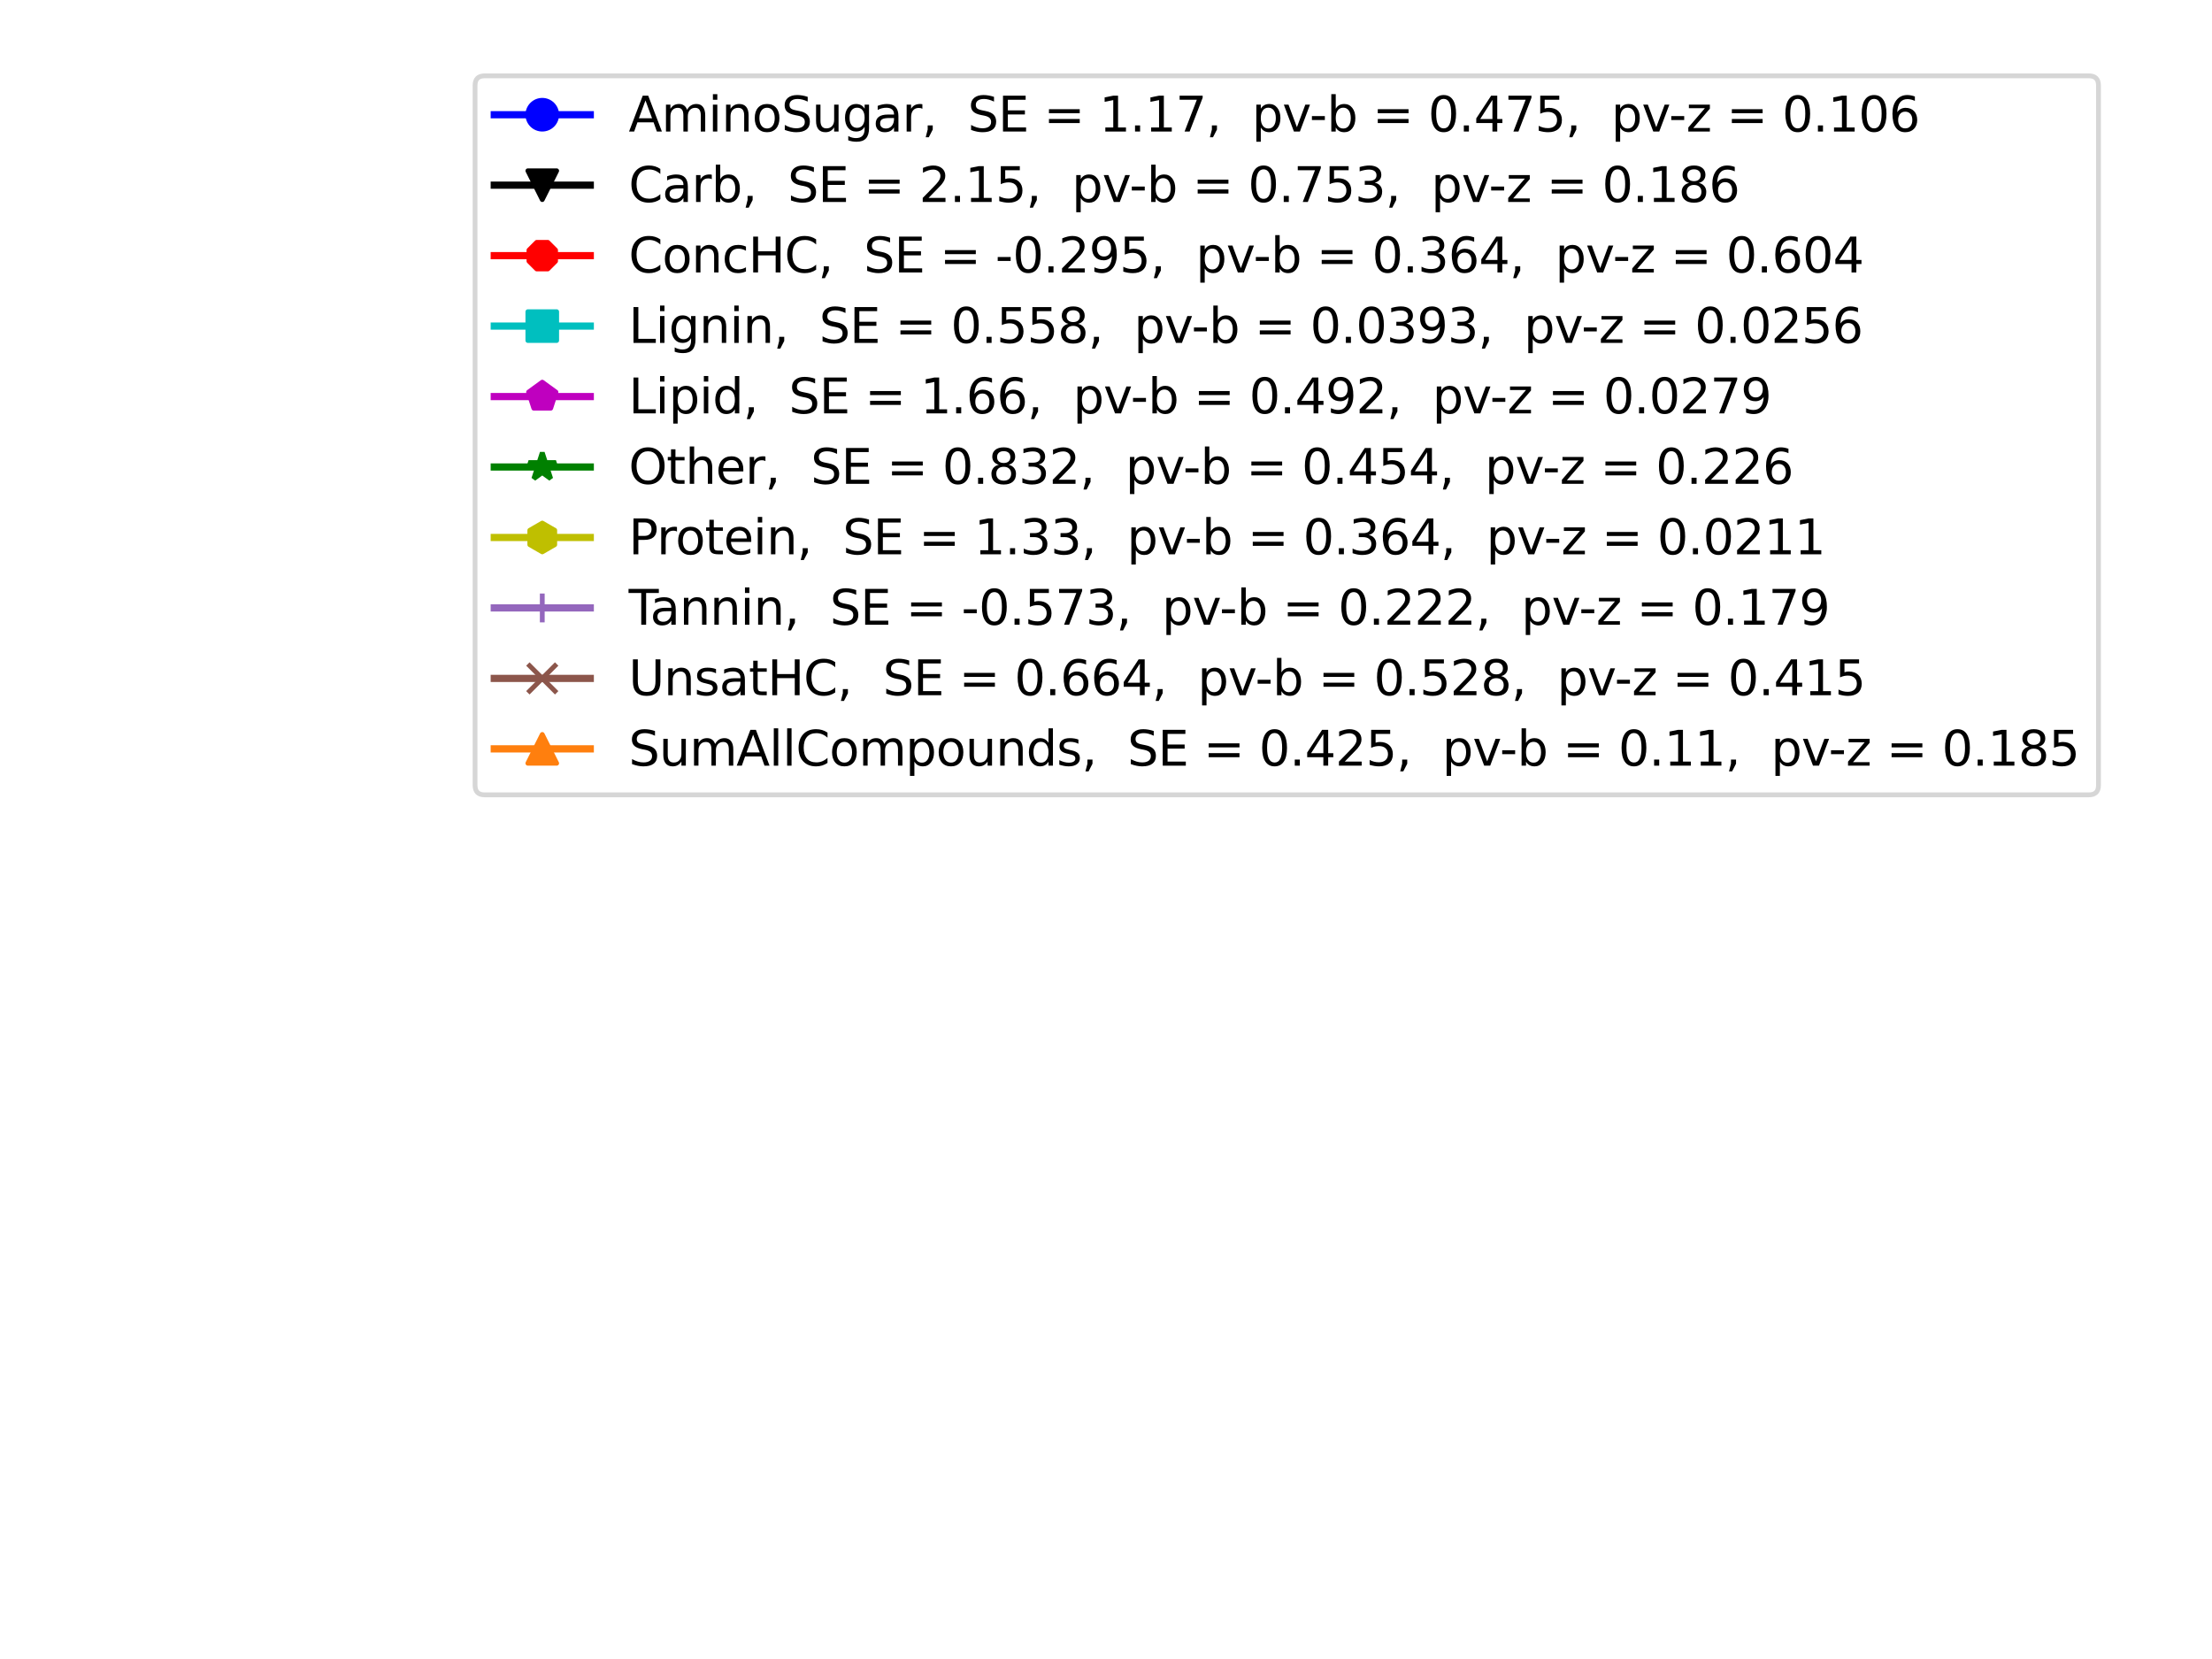 <?xml version="1.0" encoding="utf-8" standalone="no"?>
<!DOCTYPE svg PUBLIC "-//W3C//DTD SVG 1.1//EN"
  "http://www.w3.org/Graphics/SVG/1.1/DTD/svg11.dtd">
<svg xmlns:xlink="http://www.w3.org/1999/xlink" width="460.8pt" height="345.6pt" viewBox="0 0 460.8 345.6" xmlns="http://www.w3.org/2000/svg" version="1.1">
 <defs>
  <style type="text/css">*{stroke-linejoin: round; stroke-linecap: butt}</style>
 </defs>
 <g id="figure_1">
  <g id="patch_1">
   <path d="M 0 345.6 
L 460.8 345.6 
L 460.8 0 
L 0 0 
z
" style="fill: #ffffff"/>
  </g>
  <g id="axes_1">
   <g id="line2d_1"/>
   <g id="line2d_2"/>
   <g id="line2d_3"/>
   <g id="line2d_4"/>
   <g id="line2d_5"/>
   <g id="line2d_6"/>
   <g id="line2d_7"/>
   <g id="line2d_8"/>
   <g id="line2d_9"/>
   <g id="line2d_10"/>
   <g id="legend_1">
    <g id="patch_2">
     <path d="M 100.964 165.581 
L 435.152 165.581 
Q 437.152 165.581 437.152 163.581 
L 437.152 17.8 
Q 437.152 15.8 435.152 15.8 
L 100.964 15.8 
Q 98.964 15.8 98.964 17.8 
L 98.964 163.581 
Q 98.964 165.581 100.964 165.581 
z
" style="fill: #ffffff; opacity: 0.8; stroke: #cccccc; stroke-linejoin: miter"/>
    </g>
    <g id="line2d_11">
     <path d="M 102.964 23.898 
L 112.964 23.898 
L 122.964 23.898 
" style="fill: none; stroke: #0000ff; stroke-width: 1.5; stroke-linecap: square"/>
     <defs>
      <path id="m0d3ee04b6b" d="M 0 3 
C 0.796 3 1.559 2.684 2.121 2.121 
C 2.684 1.559 3 0.796 3 0 
C 3 -0.796 2.684 -1.559 2.121 -2.121 
C 1.559 -2.684 0.796 -3 0 -3 
C -0.796 -3 -1.559 -2.684 -2.121 -2.121 
C -2.684 -1.559 -3 -0.796 -3 0 
C -3 0.796 -2.684 1.559 -2.121 2.121 
C -1.559 2.684 -0.796 3 0 3 
z
" style="stroke: #0000ff"/>
     </defs>
     <g>
      <use xlink:href="#m0d3ee04b6b" x="112.964" y="23.898" style="fill: #0000ff; stroke: #0000ff"/>
     </g>
    </g>
    <g id="text_1">
     <!-- AminoSugar,  SE = 1.17,  pv-b = 0.475,  pv-z = 0.106 -->
     <g transform="translate(130.964 27.398)scale(0.1 -0.1)">
      <defs>
       <path id="DejaVuSans-41" d="M 2188 4044 
L 1331 1722 
L 3047 1722 
L 2188 4044 
z
M 1831 4666 
L 2547 4666 
L 4325 0 
L 3669 0 
L 3244 1197 
L 1141 1197 
L 716 0 
L 50 0 
L 1831 4666 
z
" transform="scale(0.016)"/>
       <path id="DejaVuSans-6d" d="M 3328 2828 
Q 3544 3216 3844 3400 
Q 4144 3584 4550 3584 
Q 5097 3584 5394 3201 
Q 5691 2819 5691 2113 
L 5691 0 
L 5113 0 
L 5113 2094 
Q 5113 2597 4934 2840 
Q 4756 3084 4391 3084 
Q 3944 3084 3684 2787 
Q 3425 2491 3425 1978 
L 3425 0 
L 2847 0 
L 2847 2094 
Q 2847 2600 2669 2842 
Q 2491 3084 2119 3084 
Q 1678 3084 1418 2786 
Q 1159 2488 1159 1978 
L 1159 0 
L 581 0 
L 581 3500 
L 1159 3500 
L 1159 2956 
Q 1356 3278 1631 3431 
Q 1906 3584 2284 3584 
Q 2666 3584 2933 3390 
Q 3200 3197 3328 2828 
z
" transform="scale(0.016)"/>
       <path id="DejaVuSans-69" d="M 603 3500 
L 1178 3500 
L 1178 0 
L 603 0 
L 603 3500 
z
M 603 4863 
L 1178 4863 
L 1178 4134 
L 603 4134 
L 603 4863 
z
" transform="scale(0.016)"/>
       <path id="DejaVuSans-6e" d="M 3513 2113 
L 3513 0 
L 2938 0 
L 2938 2094 
Q 2938 2591 2744 2837 
Q 2550 3084 2163 3084 
Q 1697 3084 1428 2787 
Q 1159 2491 1159 1978 
L 1159 0 
L 581 0 
L 581 3500 
L 1159 3500 
L 1159 2956 
Q 1366 3272 1645 3428 
Q 1925 3584 2291 3584 
Q 2894 3584 3203 3211 
Q 3513 2838 3513 2113 
z
" transform="scale(0.016)"/>
       <path id="DejaVuSans-6f" d="M 1959 3097 
Q 1497 3097 1228 2736 
Q 959 2375 959 1747 
Q 959 1119 1226 758 
Q 1494 397 1959 397 
Q 2419 397 2687 759 
Q 2956 1122 2956 1747 
Q 2956 2369 2687 2733 
Q 2419 3097 1959 3097 
z
M 1959 3584 
Q 2709 3584 3137 3096 
Q 3566 2609 3566 1747 
Q 3566 888 3137 398 
Q 2709 -91 1959 -91 
Q 1206 -91 779 398 
Q 353 888 353 1747 
Q 353 2609 779 3096 
Q 1206 3584 1959 3584 
z
" transform="scale(0.016)"/>
       <path id="DejaVuSans-53" d="M 3425 4513 
L 3425 3897 
Q 3066 4069 2747 4153 
Q 2428 4238 2131 4238 
Q 1616 4238 1336 4038 
Q 1056 3838 1056 3469 
Q 1056 3159 1242 3001 
Q 1428 2844 1947 2747 
L 2328 2669 
Q 3034 2534 3370 2195 
Q 3706 1856 3706 1288 
Q 3706 609 3251 259 
Q 2797 -91 1919 -91 
Q 1588 -91 1214 -16 
Q 841 59 441 206 
L 441 856 
Q 825 641 1194 531 
Q 1563 422 1919 422 
Q 2459 422 2753 634 
Q 3047 847 3047 1241 
Q 3047 1584 2836 1778 
Q 2625 1972 2144 2069 
L 1759 2144 
Q 1053 2284 737 2584 
Q 422 2884 422 3419 
Q 422 4038 858 4394 
Q 1294 4750 2059 4750 
Q 2388 4750 2728 4690 
Q 3069 4631 3425 4513 
z
" transform="scale(0.016)"/>
       <path id="DejaVuSans-75" d="M 544 1381 
L 544 3500 
L 1119 3500 
L 1119 1403 
Q 1119 906 1312 657 
Q 1506 409 1894 409 
Q 2359 409 2629 706 
Q 2900 1003 2900 1516 
L 2900 3500 
L 3475 3500 
L 3475 0 
L 2900 0 
L 2900 538 
Q 2691 219 2414 64 
Q 2138 -91 1772 -91 
Q 1169 -91 856 284 
Q 544 659 544 1381 
z
M 1991 3584 
L 1991 3584 
z
" transform="scale(0.016)"/>
       <path id="DejaVuSans-67" d="M 2906 1791 
Q 2906 2416 2648 2759 
Q 2391 3103 1925 3103 
Q 1463 3103 1205 2759 
Q 947 2416 947 1791 
Q 947 1169 1205 825 
Q 1463 481 1925 481 
Q 2391 481 2648 825 
Q 2906 1169 2906 1791 
z
M 3481 434 
Q 3481 -459 3084 -895 
Q 2688 -1331 1869 -1331 
Q 1566 -1331 1297 -1286 
Q 1028 -1241 775 -1147 
L 775 -588 
Q 1028 -725 1275 -790 
Q 1522 -856 1778 -856 
Q 2344 -856 2625 -561 
Q 2906 -266 2906 331 
L 2906 616 
Q 2728 306 2450 153 
Q 2172 0 1784 0 
Q 1141 0 747 490 
Q 353 981 353 1791 
Q 353 2603 747 3093 
Q 1141 3584 1784 3584 
Q 2172 3584 2450 3431 
Q 2728 3278 2906 2969 
L 2906 3500 
L 3481 3500 
L 3481 434 
z
" transform="scale(0.016)"/>
       <path id="DejaVuSans-61" d="M 2194 1759 
Q 1497 1759 1228 1600 
Q 959 1441 959 1056 
Q 959 750 1161 570 
Q 1363 391 1709 391 
Q 2188 391 2477 730 
Q 2766 1069 2766 1631 
L 2766 1759 
L 2194 1759 
z
M 3341 1997 
L 3341 0 
L 2766 0 
L 2766 531 
Q 2569 213 2275 61 
Q 1981 -91 1556 -91 
Q 1019 -91 701 211 
Q 384 513 384 1019 
Q 384 1609 779 1909 
Q 1175 2209 1959 2209 
L 2766 2209 
L 2766 2266 
Q 2766 2663 2505 2880 
Q 2244 3097 1772 3097 
Q 1472 3097 1187 3025 
Q 903 2953 641 2809 
L 641 3341 
Q 956 3463 1253 3523 
Q 1550 3584 1831 3584 
Q 2591 3584 2966 3190 
Q 3341 2797 3341 1997 
z
" transform="scale(0.016)"/>
       <path id="DejaVuSans-72" d="M 2631 2963 
Q 2534 3019 2420 3045 
Q 2306 3072 2169 3072 
Q 1681 3072 1420 2755 
Q 1159 2438 1159 1844 
L 1159 0 
L 581 0 
L 581 3500 
L 1159 3500 
L 1159 2956 
Q 1341 3275 1631 3429 
Q 1922 3584 2338 3584 
Q 2397 3584 2469 3576 
Q 2541 3569 2628 3553 
L 2631 2963 
z
" transform="scale(0.016)"/>
       <path id="DejaVuSans-2c" d="M 750 794 
L 1409 794 
L 1409 256 
L 897 -744 
L 494 -744 
L 750 256 
L 750 794 
z
" transform="scale(0.016)"/>
       <path id="DejaVuSans-20" transform="scale(0.016)"/>
       <path id="DejaVuSans-45" d="M 628 4666 
L 3578 4666 
L 3578 4134 
L 1259 4134 
L 1259 2753 
L 3481 2753 
L 3481 2222 
L 1259 2222 
L 1259 531 
L 3634 531 
L 3634 0 
L 628 0 
L 628 4666 
z
" transform="scale(0.016)"/>
       <path id="DejaVuSans-3d" d="M 678 2906 
L 4684 2906 
L 4684 2381 
L 678 2381 
L 678 2906 
z
M 678 1631 
L 4684 1631 
L 4684 1100 
L 678 1100 
L 678 1631 
z
" transform="scale(0.016)"/>
       <path id="DejaVuSans-31" d="M 794 531 
L 1825 531 
L 1825 4091 
L 703 3866 
L 703 4441 
L 1819 4666 
L 2450 4666 
L 2450 531 
L 3481 531 
L 3481 0 
L 794 0 
L 794 531 
z
" transform="scale(0.016)"/>
       <path id="DejaVuSans-2e" d="M 684 794 
L 1344 794 
L 1344 0 
L 684 0 
L 684 794 
z
" transform="scale(0.016)"/>
       <path id="DejaVuSans-37" d="M 525 4666 
L 3525 4666 
L 3525 4397 
L 1831 0 
L 1172 0 
L 2766 4134 
L 525 4134 
L 525 4666 
z
" transform="scale(0.016)"/>
       <path id="DejaVuSans-70" d="M 1159 525 
L 1159 -1331 
L 581 -1331 
L 581 3500 
L 1159 3500 
L 1159 2969 
Q 1341 3281 1617 3432 
Q 1894 3584 2278 3584 
Q 2916 3584 3314 3078 
Q 3713 2572 3713 1747 
Q 3713 922 3314 415 
Q 2916 -91 2278 -91 
Q 1894 -91 1617 61 
Q 1341 213 1159 525 
z
M 3116 1747 
Q 3116 2381 2855 2742 
Q 2594 3103 2138 3103 
Q 1681 3103 1420 2742 
Q 1159 2381 1159 1747 
Q 1159 1113 1420 752 
Q 1681 391 2138 391 
Q 2594 391 2855 752 
Q 3116 1113 3116 1747 
z
" transform="scale(0.016)"/>
       <path id="DejaVuSans-76" d="M 191 3500 
L 800 3500 
L 1894 563 
L 2988 3500 
L 3597 3500 
L 2284 0 
L 1503 0 
L 191 3500 
z
" transform="scale(0.016)"/>
       <path id="DejaVuSans-2d" d="M 313 2009 
L 1997 2009 
L 1997 1497 
L 313 1497 
L 313 2009 
z
" transform="scale(0.016)"/>
       <path id="DejaVuSans-62" d="M 3116 1747 
Q 3116 2381 2855 2742 
Q 2594 3103 2138 3103 
Q 1681 3103 1420 2742 
Q 1159 2381 1159 1747 
Q 1159 1113 1420 752 
Q 1681 391 2138 391 
Q 2594 391 2855 752 
Q 3116 1113 3116 1747 
z
M 1159 2969 
Q 1341 3281 1617 3432 
Q 1894 3584 2278 3584 
Q 2916 3584 3314 3078 
Q 3713 2572 3713 1747 
Q 3713 922 3314 415 
Q 2916 -91 2278 -91 
Q 1894 -91 1617 61 
Q 1341 213 1159 525 
L 1159 0 
L 581 0 
L 581 4863 
L 1159 4863 
L 1159 2969 
z
" transform="scale(0.016)"/>
       <path id="DejaVuSans-30" d="M 2034 4250 
Q 1547 4250 1301 3770 
Q 1056 3291 1056 2328 
Q 1056 1369 1301 889 
Q 1547 409 2034 409 
Q 2525 409 2770 889 
Q 3016 1369 3016 2328 
Q 3016 3291 2770 3770 
Q 2525 4250 2034 4250 
z
M 2034 4750 
Q 2819 4750 3233 4129 
Q 3647 3509 3647 2328 
Q 3647 1150 3233 529 
Q 2819 -91 2034 -91 
Q 1250 -91 836 529 
Q 422 1150 422 2328 
Q 422 3509 836 4129 
Q 1250 4750 2034 4750 
z
" transform="scale(0.016)"/>
       <path id="DejaVuSans-34" d="M 2419 4116 
L 825 1625 
L 2419 1625 
L 2419 4116 
z
M 2253 4666 
L 3047 4666 
L 3047 1625 
L 3713 1625 
L 3713 1100 
L 3047 1100 
L 3047 0 
L 2419 0 
L 2419 1100 
L 313 1100 
L 313 1709 
L 2253 4666 
z
" transform="scale(0.016)"/>
       <path id="DejaVuSans-35" d="M 691 4666 
L 3169 4666 
L 3169 4134 
L 1269 4134 
L 1269 2991 
Q 1406 3038 1543 3061 
Q 1681 3084 1819 3084 
Q 2600 3084 3056 2656 
Q 3513 2228 3513 1497 
Q 3513 744 3044 326 
Q 2575 -91 1722 -91 
Q 1428 -91 1123 -41 
Q 819 9 494 109 
L 494 744 
Q 775 591 1075 516 
Q 1375 441 1709 441 
Q 2250 441 2565 725 
Q 2881 1009 2881 1497 
Q 2881 1984 2565 2268 
Q 2250 2553 1709 2553 
Q 1456 2553 1204 2497 
Q 953 2441 691 2322 
L 691 4666 
z
" transform="scale(0.016)"/>
       <path id="DejaVuSans-7a" d="M 353 3500 
L 3084 3500 
L 3084 2975 
L 922 459 
L 3084 459 
L 3084 0 
L 275 0 
L 275 525 
L 2438 3041 
L 353 3041 
L 353 3500 
z
" transform="scale(0.016)"/>
       <path id="DejaVuSans-36" d="M 2113 2584 
Q 1688 2584 1439 2293 
Q 1191 2003 1191 1497 
Q 1191 994 1439 701 
Q 1688 409 2113 409 
Q 2538 409 2786 701 
Q 3034 994 3034 1497 
Q 3034 2003 2786 2293 
Q 2538 2584 2113 2584 
z
M 3366 4563 
L 3366 3988 
Q 3128 4100 2886 4159 
Q 2644 4219 2406 4219 
Q 1781 4219 1451 3797 
Q 1122 3375 1075 2522 
Q 1259 2794 1537 2939 
Q 1816 3084 2150 3084 
Q 2853 3084 3261 2657 
Q 3669 2231 3669 1497 
Q 3669 778 3244 343 
Q 2819 -91 2113 -91 
Q 1303 -91 875 529 
Q 447 1150 447 2328 
Q 447 3434 972 4092 
Q 1497 4750 2381 4750 
Q 2619 4750 2861 4703 
Q 3103 4656 3366 4563 
z
" transform="scale(0.016)"/>
      </defs>
      <use xlink:href="#DejaVuSans-41"/>
      <use xlink:href="#DejaVuSans-6d" x="68.408"/>
      <use xlink:href="#DejaVuSans-69" x="165.82"/>
      <use xlink:href="#DejaVuSans-6e" x="193.604"/>
      <use xlink:href="#DejaVuSans-6f" x="256.982"/>
      <use xlink:href="#DejaVuSans-53" x="318.164"/>
      <use xlink:href="#DejaVuSans-75" x="381.641"/>
      <use xlink:href="#DejaVuSans-67" x="445.02"/>
      <use xlink:href="#DejaVuSans-61" x="508.496"/>
      <use xlink:href="#DejaVuSans-72" x="569.775"/>
      <use xlink:href="#DejaVuSans-2c" x="610.889"/>
      <use xlink:href="#DejaVuSans-20" x="642.676"/>
      <use xlink:href="#DejaVuSans-20" x="674.463"/>
      <use xlink:href="#DejaVuSans-53" x="706.25"/>
      <use xlink:href="#DejaVuSans-45" x="769.727"/>
      <use xlink:href="#DejaVuSans-20" x="832.91"/>
      <use xlink:href="#DejaVuSans-3d" x="864.697"/>
      <use xlink:href="#DejaVuSans-20" x="948.486"/>
      <use xlink:href="#DejaVuSans-31" x="980.273"/>
      <use xlink:href="#DejaVuSans-2e" x="1043.896"/>
      <use xlink:href="#DejaVuSans-31" x="1075.684"/>
      <use xlink:href="#DejaVuSans-37" x="1139.307"/>
      <use xlink:href="#DejaVuSans-2c" x="1202.93"/>
      <use xlink:href="#DejaVuSans-20" x="1234.717"/>
      <use xlink:href="#DejaVuSans-20" x="1266.504"/>
      <use xlink:href="#DejaVuSans-70" x="1298.291"/>
      <use xlink:href="#DejaVuSans-76" x="1361.768"/>
      <use xlink:href="#DejaVuSans-2d" x="1418.322"/>
      <use xlink:href="#DejaVuSans-62" x="1454.406"/>
      <use xlink:href="#DejaVuSans-20" x="1517.883"/>
      <use xlink:href="#DejaVuSans-3d" x="1549.67"/>
      <use xlink:href="#DejaVuSans-20" x="1633.459"/>
      <use xlink:href="#DejaVuSans-30" x="1665.246"/>
      <use xlink:href="#DejaVuSans-2e" x="1728.869"/>
      <use xlink:href="#DejaVuSans-34" x="1760.656"/>
      <use xlink:href="#DejaVuSans-37" x="1824.279"/>
      <use xlink:href="#DejaVuSans-35" x="1887.902"/>
      <use xlink:href="#DejaVuSans-2c" x="1951.525"/>
      <use xlink:href="#DejaVuSans-20" x="1983.312"/>
      <use xlink:href="#DejaVuSans-20" x="2015.1"/>
      <use xlink:href="#DejaVuSans-70" x="2046.887"/>
      <use xlink:href="#DejaVuSans-76" x="2110.363"/>
      <use xlink:href="#DejaVuSans-2d" x="2166.918"/>
      <use xlink:href="#DejaVuSans-7a" x="2203.002"/>
      <use xlink:href="#DejaVuSans-20" x="2255.492"/>
      <use xlink:href="#DejaVuSans-3d" x="2287.279"/>
      <use xlink:href="#DejaVuSans-20" x="2371.068"/>
      <use xlink:href="#DejaVuSans-30" x="2402.855"/>
      <use xlink:href="#DejaVuSans-2e" x="2466.479"/>
      <use xlink:href="#DejaVuSans-31" x="2498.266"/>
      <use xlink:href="#DejaVuSans-30" x="2561.889"/>
      <use xlink:href="#DejaVuSans-36" x="2625.512"/>
     </g>
    </g>
    <g id="line2d_12">
     <path d="M 102.964 38.577 
L 112.964 38.577 
L 122.964 38.577 
" style="fill: none; stroke: #000000; stroke-width: 1.5; stroke-linecap: square"/>
     <defs>
      <path id="mf5a610408d" d="M -0 3 
L 3 -3 
L -3 -3 
z
" style="stroke: #000000; stroke-linejoin: miter"/>
     </defs>
     <g>
      <use xlink:href="#mf5a610408d" x="112.964" y="38.577" style="stroke: #000000; stroke-linejoin: miter"/>
     </g>
    </g>
    <g id="text_2">
     <!-- Carb,  SE = 2.15,  pv-b = 0.753,  pv-z = 0.186 -->
     <g transform="translate(130.964 42.077)scale(0.1 -0.1)">
      <defs>
       <path id="DejaVuSans-43" d="M 4122 4306 
L 4122 3641 
Q 3803 3938 3442 4084 
Q 3081 4231 2675 4231 
Q 1875 4231 1450 3742 
Q 1025 3253 1025 2328 
Q 1025 1406 1450 917 
Q 1875 428 2675 428 
Q 3081 428 3442 575 
Q 3803 722 4122 1019 
L 4122 359 
Q 3791 134 3420 21 
Q 3050 -91 2638 -91 
Q 1578 -91 968 557 
Q 359 1206 359 2328 
Q 359 3453 968 4101 
Q 1578 4750 2638 4750 
Q 3056 4750 3426 4639 
Q 3797 4528 4122 4306 
z
" transform="scale(0.016)"/>
       <path id="DejaVuSans-32" d="M 1228 531 
L 3431 531 
L 3431 0 
L 469 0 
L 469 531 
Q 828 903 1448 1529 
Q 2069 2156 2228 2338 
Q 2531 2678 2651 2914 
Q 2772 3150 2772 3378 
Q 2772 3750 2511 3984 
Q 2250 4219 1831 4219 
Q 1534 4219 1204 4116 
Q 875 4013 500 3803 
L 500 4441 
Q 881 4594 1212 4672 
Q 1544 4750 1819 4750 
Q 2544 4750 2975 4387 
Q 3406 4025 3406 3419 
Q 3406 3131 3298 2873 
Q 3191 2616 2906 2266 
Q 2828 2175 2409 1742 
Q 1991 1309 1228 531 
z
" transform="scale(0.016)"/>
       <path id="DejaVuSans-33" d="M 2597 2516 
Q 3050 2419 3304 2112 
Q 3559 1806 3559 1356 
Q 3559 666 3084 287 
Q 2609 -91 1734 -91 
Q 1441 -91 1130 -33 
Q 819 25 488 141 
L 488 750 
Q 750 597 1062 519 
Q 1375 441 1716 441 
Q 2309 441 2620 675 
Q 2931 909 2931 1356 
Q 2931 1769 2642 2001 
Q 2353 2234 1838 2234 
L 1294 2234 
L 1294 2753 
L 1863 2753 
Q 2328 2753 2575 2939 
Q 2822 3125 2822 3475 
Q 2822 3834 2567 4026 
Q 2313 4219 1838 4219 
Q 1578 4219 1281 4162 
Q 984 4106 628 3988 
L 628 4550 
Q 988 4650 1302 4700 
Q 1616 4750 1894 4750 
Q 2613 4750 3031 4423 
Q 3450 4097 3450 3541 
Q 3450 3153 3228 2886 
Q 3006 2619 2597 2516 
z
" transform="scale(0.016)"/>
       <path id="DejaVuSans-38" d="M 2034 2216 
Q 1584 2216 1326 1975 
Q 1069 1734 1069 1313 
Q 1069 891 1326 650 
Q 1584 409 2034 409 
Q 2484 409 2743 651 
Q 3003 894 3003 1313 
Q 3003 1734 2745 1975 
Q 2488 2216 2034 2216 
z
M 1403 2484 
Q 997 2584 770 2862 
Q 544 3141 544 3541 
Q 544 4100 942 4425 
Q 1341 4750 2034 4750 
Q 2731 4750 3128 4425 
Q 3525 4100 3525 3541 
Q 3525 3141 3298 2862 
Q 3072 2584 2669 2484 
Q 3125 2378 3379 2068 
Q 3634 1759 3634 1313 
Q 3634 634 3220 271 
Q 2806 -91 2034 -91 
Q 1263 -91 848 271 
Q 434 634 434 1313 
Q 434 1759 690 2068 
Q 947 2378 1403 2484 
z
M 1172 3481 
Q 1172 3119 1398 2916 
Q 1625 2713 2034 2713 
Q 2441 2713 2670 2916 
Q 2900 3119 2900 3481 
Q 2900 3844 2670 4047 
Q 2441 4250 2034 4250 
Q 1625 4250 1398 4047 
Q 1172 3844 1172 3481 
z
" transform="scale(0.016)"/>
      </defs>
      <use xlink:href="#DejaVuSans-43"/>
      <use xlink:href="#DejaVuSans-61" x="69.824"/>
      <use xlink:href="#DejaVuSans-72" x="131.104"/>
      <use xlink:href="#DejaVuSans-62" x="172.217"/>
      <use xlink:href="#DejaVuSans-2c" x="235.693"/>
      <use xlink:href="#DejaVuSans-20" x="267.48"/>
      <use xlink:href="#DejaVuSans-20" x="299.268"/>
      <use xlink:href="#DejaVuSans-53" x="331.055"/>
      <use xlink:href="#DejaVuSans-45" x="394.531"/>
      <use xlink:href="#DejaVuSans-20" x="457.715"/>
      <use xlink:href="#DejaVuSans-3d" x="489.502"/>
      <use xlink:href="#DejaVuSans-20" x="573.291"/>
      <use xlink:href="#DejaVuSans-32" x="605.078"/>
      <use xlink:href="#DejaVuSans-2e" x="668.701"/>
      <use xlink:href="#DejaVuSans-31" x="700.488"/>
      <use xlink:href="#DejaVuSans-35" x="764.111"/>
      <use xlink:href="#DejaVuSans-2c" x="827.734"/>
      <use xlink:href="#DejaVuSans-20" x="859.521"/>
      <use xlink:href="#DejaVuSans-20" x="891.309"/>
      <use xlink:href="#DejaVuSans-70" x="923.096"/>
      <use xlink:href="#DejaVuSans-76" x="986.572"/>
      <use xlink:href="#DejaVuSans-2d" x="1043.127"/>
      <use xlink:href="#DejaVuSans-62" x="1079.211"/>
      <use xlink:href="#DejaVuSans-20" x="1142.688"/>
      <use xlink:href="#DejaVuSans-3d" x="1174.475"/>
      <use xlink:href="#DejaVuSans-20" x="1258.264"/>
      <use xlink:href="#DejaVuSans-30" x="1290.051"/>
      <use xlink:href="#DejaVuSans-2e" x="1353.674"/>
      <use xlink:href="#DejaVuSans-37" x="1385.461"/>
      <use xlink:href="#DejaVuSans-35" x="1449.084"/>
      <use xlink:href="#DejaVuSans-33" x="1512.707"/>
      <use xlink:href="#DejaVuSans-2c" x="1576.33"/>
      <use xlink:href="#DejaVuSans-20" x="1608.117"/>
      <use xlink:href="#DejaVuSans-20" x="1639.904"/>
      <use xlink:href="#DejaVuSans-70" x="1671.691"/>
      <use xlink:href="#DejaVuSans-76" x="1735.168"/>
      <use xlink:href="#DejaVuSans-2d" x="1791.723"/>
      <use xlink:href="#DejaVuSans-7a" x="1827.807"/>
      <use xlink:href="#DejaVuSans-20" x="1880.297"/>
      <use xlink:href="#DejaVuSans-3d" x="1912.084"/>
      <use xlink:href="#DejaVuSans-20" x="1995.873"/>
      <use xlink:href="#DejaVuSans-30" x="2027.66"/>
      <use xlink:href="#DejaVuSans-2e" x="2091.283"/>
      <use xlink:href="#DejaVuSans-31" x="2123.07"/>
      <use xlink:href="#DejaVuSans-38" x="2186.693"/>
      <use xlink:href="#DejaVuSans-36" x="2250.316"/>
     </g>
    </g>
    <g id="line2d_13">
     <path d="M 102.964 53.255 
L 112.964 53.255 
L 122.964 53.255 
" style="fill: none; stroke: #ff0000; stroke-width: 1.5; stroke-linecap: square"/>
     <defs>
      <path id="m0c6a5c5aa3" d="M -1.148 -2.772 
L -2.772 -1.148 
L -2.772 1.148 
L -1.148 2.772 
L 1.148 2.772 
L 2.772 1.148 
L 2.772 -1.148 
L 1.148 -2.772 
z
" style="stroke: #ff0000; stroke-linejoin: miter"/>
     </defs>
     <g>
      <use xlink:href="#m0c6a5c5aa3" x="112.964" y="53.255" style="fill: #ff0000; stroke: #ff0000; stroke-linejoin: miter"/>
     </g>
    </g>
    <g id="text_3">
     <!-- ConcHC,  SE = -0.295,  pv-b = 0.364,  pv-z = 0.604 -->
     <g transform="translate(130.964 56.755)scale(0.1 -0.1)">
      <defs>
       <path id="DejaVuSans-63" d="M 3122 3366 
L 3122 2828 
Q 2878 2963 2633 3030 
Q 2388 3097 2138 3097 
Q 1578 3097 1268 2742 
Q 959 2388 959 1747 
Q 959 1106 1268 751 
Q 1578 397 2138 397 
Q 2388 397 2633 464 
Q 2878 531 3122 666 
L 3122 134 
Q 2881 22 2623 -34 
Q 2366 -91 2075 -91 
Q 1284 -91 818 406 
Q 353 903 353 1747 
Q 353 2603 823 3093 
Q 1294 3584 2113 3584 
Q 2378 3584 2631 3529 
Q 2884 3475 3122 3366 
z
" transform="scale(0.016)"/>
       <path id="DejaVuSans-48" d="M 628 4666 
L 1259 4666 
L 1259 2753 
L 3553 2753 
L 3553 4666 
L 4184 4666 
L 4184 0 
L 3553 0 
L 3553 2222 
L 1259 2222 
L 1259 0 
L 628 0 
L 628 4666 
z
" transform="scale(0.016)"/>
       <path id="DejaVuSans-39" d="M 703 97 
L 703 672 
Q 941 559 1184 500 
Q 1428 441 1663 441 
Q 2288 441 2617 861 
Q 2947 1281 2994 2138 
Q 2813 1869 2534 1725 
Q 2256 1581 1919 1581 
Q 1219 1581 811 2004 
Q 403 2428 403 3163 
Q 403 3881 828 4315 
Q 1253 4750 1959 4750 
Q 2769 4750 3195 4129 
Q 3622 3509 3622 2328 
Q 3622 1225 3098 567 
Q 2575 -91 1691 -91 
Q 1453 -91 1209 -44 
Q 966 3 703 97 
z
M 1959 2075 
Q 2384 2075 2632 2365 
Q 2881 2656 2881 3163 
Q 2881 3666 2632 3958 
Q 2384 4250 1959 4250 
Q 1534 4250 1286 3958 
Q 1038 3666 1038 3163 
Q 1038 2656 1286 2365 
Q 1534 2075 1959 2075 
z
" transform="scale(0.016)"/>
      </defs>
      <use xlink:href="#DejaVuSans-43"/>
      <use xlink:href="#DejaVuSans-6f" x="69.824"/>
      <use xlink:href="#DejaVuSans-6e" x="131.006"/>
      <use xlink:href="#DejaVuSans-63" x="194.385"/>
      <use xlink:href="#DejaVuSans-48" x="249.365"/>
      <use xlink:href="#DejaVuSans-43" x="324.561"/>
      <use xlink:href="#DejaVuSans-2c" x="394.385"/>
      <use xlink:href="#DejaVuSans-20" x="426.172"/>
      <use xlink:href="#DejaVuSans-20" x="457.959"/>
      <use xlink:href="#DejaVuSans-53" x="489.746"/>
      <use xlink:href="#DejaVuSans-45" x="553.223"/>
      <use xlink:href="#DejaVuSans-20" x="616.406"/>
      <use xlink:href="#DejaVuSans-3d" x="648.193"/>
      <use xlink:href="#DejaVuSans-20" x="731.982"/>
      <use xlink:href="#DejaVuSans-2d" x="763.77"/>
      <use xlink:href="#DejaVuSans-30" x="799.854"/>
      <use xlink:href="#DejaVuSans-2e" x="863.477"/>
      <use xlink:href="#DejaVuSans-32" x="895.264"/>
      <use xlink:href="#DejaVuSans-39" x="958.887"/>
      <use xlink:href="#DejaVuSans-35" x="1022.51"/>
      <use xlink:href="#DejaVuSans-2c" x="1086.133"/>
      <use xlink:href="#DejaVuSans-20" x="1117.92"/>
      <use xlink:href="#DejaVuSans-20" x="1149.707"/>
      <use xlink:href="#DejaVuSans-70" x="1181.494"/>
      <use xlink:href="#DejaVuSans-76" x="1244.971"/>
      <use xlink:href="#DejaVuSans-2d" x="1301.525"/>
      <use xlink:href="#DejaVuSans-62" x="1337.609"/>
      <use xlink:href="#DejaVuSans-20" x="1401.086"/>
      <use xlink:href="#DejaVuSans-3d" x="1432.873"/>
      <use xlink:href="#DejaVuSans-20" x="1516.662"/>
      <use xlink:href="#DejaVuSans-30" x="1548.449"/>
      <use xlink:href="#DejaVuSans-2e" x="1612.072"/>
      <use xlink:href="#DejaVuSans-33" x="1643.859"/>
      <use xlink:href="#DejaVuSans-36" x="1707.482"/>
      <use xlink:href="#DejaVuSans-34" x="1771.105"/>
      <use xlink:href="#DejaVuSans-2c" x="1834.729"/>
      <use xlink:href="#DejaVuSans-20" x="1866.516"/>
      <use xlink:href="#DejaVuSans-20" x="1898.303"/>
      <use xlink:href="#DejaVuSans-70" x="1930.09"/>
      <use xlink:href="#DejaVuSans-76" x="1993.566"/>
      <use xlink:href="#DejaVuSans-2d" x="2050.121"/>
      <use xlink:href="#DejaVuSans-7a" x="2086.205"/>
      <use xlink:href="#DejaVuSans-20" x="2138.695"/>
      <use xlink:href="#DejaVuSans-3d" x="2170.482"/>
      <use xlink:href="#DejaVuSans-20" x="2254.271"/>
      <use xlink:href="#DejaVuSans-30" x="2286.059"/>
      <use xlink:href="#DejaVuSans-2e" x="2349.682"/>
      <use xlink:href="#DejaVuSans-36" x="2381.469"/>
      <use xlink:href="#DejaVuSans-30" x="2445.092"/>
      <use xlink:href="#DejaVuSans-34" x="2508.715"/>
     </g>
    </g>
    <g id="line2d_14">
     <path d="M 102.964 67.933 
L 112.964 67.933 
L 122.964 67.933 
" style="fill: none; stroke: #00bfbf; stroke-width: 1.5; stroke-linecap: square"/>
     <defs>
      <path id="m41f8c842fa" d="M -3 3 
L 3 3 
L 3 -3 
L -3 -3 
z
" style="stroke: #00bfbf; stroke-linejoin: miter"/>
     </defs>
     <g>
      <use xlink:href="#m41f8c842fa" x="112.964" y="67.933" style="fill: #00bfbf; stroke: #00bfbf; stroke-linejoin: miter"/>
     </g>
    </g>
    <g id="text_4">
     <!-- Lignin,  SE = 0.558,  pv-b = 0.0393,  pv-z = 0.0256 -->
     <g transform="translate(130.964 71.433)scale(0.1 -0.1)">
      <defs>
       <path id="DejaVuSans-4c" d="M 628 4666 
L 1259 4666 
L 1259 531 
L 3531 531 
L 3531 0 
L 628 0 
L 628 4666 
z
" transform="scale(0.016)"/>
      </defs>
      <use xlink:href="#DejaVuSans-4c"/>
      <use xlink:href="#DejaVuSans-69" x="55.713"/>
      <use xlink:href="#DejaVuSans-67" x="83.496"/>
      <use xlink:href="#DejaVuSans-6e" x="146.973"/>
      <use xlink:href="#DejaVuSans-69" x="210.352"/>
      <use xlink:href="#DejaVuSans-6e" x="238.135"/>
      <use xlink:href="#DejaVuSans-2c" x="301.514"/>
      <use xlink:href="#DejaVuSans-20" x="333.301"/>
      <use xlink:href="#DejaVuSans-20" x="365.088"/>
      <use xlink:href="#DejaVuSans-53" x="396.875"/>
      <use xlink:href="#DejaVuSans-45" x="460.352"/>
      <use xlink:href="#DejaVuSans-20" x="523.535"/>
      <use xlink:href="#DejaVuSans-3d" x="555.322"/>
      <use xlink:href="#DejaVuSans-20" x="639.111"/>
      <use xlink:href="#DejaVuSans-30" x="670.898"/>
      <use xlink:href="#DejaVuSans-2e" x="734.521"/>
      <use xlink:href="#DejaVuSans-35" x="766.309"/>
      <use xlink:href="#DejaVuSans-35" x="829.932"/>
      <use xlink:href="#DejaVuSans-38" x="893.555"/>
      <use xlink:href="#DejaVuSans-2c" x="957.178"/>
      <use xlink:href="#DejaVuSans-20" x="988.965"/>
      <use xlink:href="#DejaVuSans-20" x="1020.752"/>
      <use xlink:href="#DejaVuSans-70" x="1052.539"/>
      <use xlink:href="#DejaVuSans-76" x="1116.016"/>
      <use xlink:href="#DejaVuSans-2d" x="1172.57"/>
      <use xlink:href="#DejaVuSans-62" x="1208.654"/>
      <use xlink:href="#DejaVuSans-20" x="1272.131"/>
      <use xlink:href="#DejaVuSans-3d" x="1303.918"/>
      <use xlink:href="#DejaVuSans-20" x="1387.707"/>
      <use xlink:href="#DejaVuSans-30" x="1419.494"/>
      <use xlink:href="#DejaVuSans-2e" x="1483.117"/>
      <use xlink:href="#DejaVuSans-30" x="1514.904"/>
      <use xlink:href="#DejaVuSans-33" x="1578.527"/>
      <use xlink:href="#DejaVuSans-39" x="1642.15"/>
      <use xlink:href="#DejaVuSans-33" x="1705.773"/>
      <use xlink:href="#DejaVuSans-2c" x="1769.396"/>
      <use xlink:href="#DejaVuSans-20" x="1801.184"/>
      <use xlink:href="#DejaVuSans-20" x="1832.971"/>
      <use xlink:href="#DejaVuSans-70" x="1864.758"/>
      <use xlink:href="#DejaVuSans-76" x="1928.234"/>
      <use xlink:href="#DejaVuSans-2d" x="1984.789"/>
      <use xlink:href="#DejaVuSans-7a" x="2020.873"/>
      <use xlink:href="#DejaVuSans-20" x="2073.363"/>
      <use xlink:href="#DejaVuSans-3d" x="2105.15"/>
      <use xlink:href="#DejaVuSans-20" x="2188.939"/>
      <use xlink:href="#DejaVuSans-30" x="2220.727"/>
      <use xlink:href="#DejaVuSans-2e" x="2284.35"/>
      <use xlink:href="#DejaVuSans-30" x="2316.137"/>
      <use xlink:href="#DejaVuSans-32" x="2379.76"/>
      <use xlink:href="#DejaVuSans-35" x="2443.383"/>
      <use xlink:href="#DejaVuSans-36" x="2507.006"/>
     </g>
    </g>
    <g id="line2d_15">
     <path d="M 102.964 82.611 
L 112.964 82.611 
L 122.964 82.611 
" style="fill: none; stroke: #bf00bf; stroke-width: 1.5; stroke-linecap: square"/>
     <defs>
      <path id="me47444ed93" d="M 0 -3 
L -2.853 -0.927 
L -1.763 2.427 
L 1.763 2.427 
L 2.853 -0.927 
z
" style="stroke: #bf00bf; stroke-linejoin: miter"/>
     </defs>
     <g>
      <use xlink:href="#me47444ed93" x="112.964" y="82.611" style="fill: #bf00bf; stroke: #bf00bf; stroke-linejoin: miter"/>
     </g>
    </g>
    <g id="text_5">
     <!-- Lipid,  SE = 1.66,  pv-b = 0.492,  pv-z = 0.0279 -->
     <g transform="translate(130.964 86.111)scale(0.1 -0.1)">
      <defs>
       <path id="DejaVuSans-64" d="M 2906 2969 
L 2906 4863 
L 3481 4863 
L 3481 0 
L 2906 0 
L 2906 525 
Q 2725 213 2448 61 
Q 2172 -91 1784 -91 
Q 1150 -91 751 415 
Q 353 922 353 1747 
Q 353 2572 751 3078 
Q 1150 3584 1784 3584 
Q 2172 3584 2448 3432 
Q 2725 3281 2906 2969 
z
M 947 1747 
Q 947 1113 1208 752 
Q 1469 391 1925 391 
Q 2381 391 2643 752 
Q 2906 1113 2906 1747 
Q 2906 2381 2643 2742 
Q 2381 3103 1925 3103 
Q 1469 3103 1208 2742 
Q 947 2381 947 1747 
z
" transform="scale(0.016)"/>
      </defs>
      <use xlink:href="#DejaVuSans-4c"/>
      <use xlink:href="#DejaVuSans-69" x="55.713"/>
      <use xlink:href="#DejaVuSans-70" x="83.496"/>
      <use xlink:href="#DejaVuSans-69" x="146.973"/>
      <use xlink:href="#DejaVuSans-64" x="174.756"/>
      <use xlink:href="#DejaVuSans-2c" x="238.232"/>
      <use xlink:href="#DejaVuSans-20" x="270.02"/>
      <use xlink:href="#DejaVuSans-20" x="301.807"/>
      <use xlink:href="#DejaVuSans-53" x="333.594"/>
      <use xlink:href="#DejaVuSans-45" x="397.07"/>
      <use xlink:href="#DejaVuSans-20" x="460.254"/>
      <use xlink:href="#DejaVuSans-3d" x="492.041"/>
      <use xlink:href="#DejaVuSans-20" x="575.83"/>
      <use xlink:href="#DejaVuSans-31" x="607.617"/>
      <use xlink:href="#DejaVuSans-2e" x="671.24"/>
      <use xlink:href="#DejaVuSans-36" x="703.027"/>
      <use xlink:href="#DejaVuSans-36" x="766.65"/>
      <use xlink:href="#DejaVuSans-2c" x="830.273"/>
      <use xlink:href="#DejaVuSans-20" x="862.061"/>
      <use xlink:href="#DejaVuSans-20" x="893.848"/>
      <use xlink:href="#DejaVuSans-70" x="925.635"/>
      <use xlink:href="#DejaVuSans-76" x="989.111"/>
      <use xlink:href="#DejaVuSans-2d" x="1045.666"/>
      <use xlink:href="#DejaVuSans-62" x="1081.75"/>
      <use xlink:href="#DejaVuSans-20" x="1145.227"/>
      <use xlink:href="#DejaVuSans-3d" x="1177.014"/>
      <use xlink:href="#DejaVuSans-20" x="1260.803"/>
      <use xlink:href="#DejaVuSans-30" x="1292.59"/>
      <use xlink:href="#DejaVuSans-2e" x="1356.213"/>
      <use xlink:href="#DejaVuSans-34" x="1388"/>
      <use xlink:href="#DejaVuSans-39" x="1451.623"/>
      <use xlink:href="#DejaVuSans-32" x="1515.246"/>
      <use xlink:href="#DejaVuSans-2c" x="1578.869"/>
      <use xlink:href="#DejaVuSans-20" x="1610.656"/>
      <use xlink:href="#DejaVuSans-20" x="1642.443"/>
      <use xlink:href="#DejaVuSans-70" x="1674.23"/>
      <use xlink:href="#DejaVuSans-76" x="1737.707"/>
      <use xlink:href="#DejaVuSans-2d" x="1794.262"/>
      <use xlink:href="#DejaVuSans-7a" x="1830.346"/>
      <use xlink:href="#DejaVuSans-20" x="1882.836"/>
      <use xlink:href="#DejaVuSans-3d" x="1914.623"/>
      <use xlink:href="#DejaVuSans-20" x="1998.412"/>
      <use xlink:href="#DejaVuSans-30" x="2030.199"/>
      <use xlink:href="#DejaVuSans-2e" x="2093.822"/>
      <use xlink:href="#DejaVuSans-30" x="2125.609"/>
      <use xlink:href="#DejaVuSans-32" x="2189.232"/>
      <use xlink:href="#DejaVuSans-37" x="2252.855"/>
      <use xlink:href="#DejaVuSans-39" x="2316.479"/>
     </g>
    </g>
    <g id="line2d_16">
     <path d="M 102.964 97.289 
L 112.964 97.289 
L 122.964 97.289 
" style="fill: none; stroke: #008000; stroke-width: 1.5; stroke-linecap: square"/>
     <defs>
      <path id="me45527fc69" d="M 0 -3 
L -0.674 -0.927 
L -2.853 -0.927 
L -1.09 0.354 
L -1.763 2.427 
L -0 1.146 
L 1.763 2.427 
L 1.09 0.354 
L 2.853 -0.927 
L 0.674 -0.927 
z
" style="stroke: #008000; stroke-linejoin: bevel"/>
     </defs>
     <g>
      <use xlink:href="#me45527fc69" x="112.964" y="97.289" style="fill: #008000; stroke: #008000; stroke-linejoin: bevel"/>
     </g>
    </g>
    <g id="text_6">
     <!-- Other,  SE = 0.832,  pv-b = 0.454,  pv-z = 0.226 -->
     <g transform="translate(130.964 100.789)scale(0.1 -0.1)">
      <defs>
       <path id="DejaVuSans-4f" d="M 2522 4238 
Q 1834 4238 1429 3725 
Q 1025 3213 1025 2328 
Q 1025 1447 1429 934 
Q 1834 422 2522 422 
Q 3209 422 3611 934 
Q 4013 1447 4013 2328 
Q 4013 3213 3611 3725 
Q 3209 4238 2522 4238 
z
M 2522 4750 
Q 3503 4750 4090 4092 
Q 4678 3434 4678 2328 
Q 4678 1225 4090 567 
Q 3503 -91 2522 -91 
Q 1538 -91 948 565 
Q 359 1222 359 2328 
Q 359 3434 948 4092 
Q 1538 4750 2522 4750 
z
" transform="scale(0.016)"/>
       <path id="DejaVuSans-74" d="M 1172 4494 
L 1172 3500 
L 2356 3500 
L 2356 3053 
L 1172 3053 
L 1172 1153 
Q 1172 725 1289 603 
Q 1406 481 1766 481 
L 2356 481 
L 2356 0 
L 1766 0 
Q 1100 0 847 248 
Q 594 497 594 1153 
L 594 3053 
L 172 3053 
L 172 3500 
L 594 3500 
L 594 4494 
L 1172 4494 
z
" transform="scale(0.016)"/>
       <path id="DejaVuSans-68" d="M 3513 2113 
L 3513 0 
L 2938 0 
L 2938 2094 
Q 2938 2591 2744 2837 
Q 2550 3084 2163 3084 
Q 1697 3084 1428 2787 
Q 1159 2491 1159 1978 
L 1159 0 
L 581 0 
L 581 4863 
L 1159 4863 
L 1159 2956 
Q 1366 3272 1645 3428 
Q 1925 3584 2291 3584 
Q 2894 3584 3203 3211 
Q 3513 2838 3513 2113 
z
" transform="scale(0.016)"/>
       <path id="DejaVuSans-65" d="M 3597 1894 
L 3597 1613 
L 953 1613 
Q 991 1019 1311 708 
Q 1631 397 2203 397 
Q 2534 397 2845 478 
Q 3156 559 3463 722 
L 3463 178 
Q 3153 47 2828 -22 
Q 2503 -91 2169 -91 
Q 1331 -91 842 396 
Q 353 884 353 1716 
Q 353 2575 817 3079 
Q 1281 3584 2069 3584 
Q 2775 3584 3186 3129 
Q 3597 2675 3597 1894 
z
M 3022 2063 
Q 3016 2534 2758 2815 
Q 2500 3097 2075 3097 
Q 1594 3097 1305 2825 
Q 1016 2553 972 2059 
L 3022 2063 
z
" transform="scale(0.016)"/>
      </defs>
      <use xlink:href="#DejaVuSans-4f"/>
      <use xlink:href="#DejaVuSans-74" x="78.711"/>
      <use xlink:href="#DejaVuSans-68" x="117.92"/>
      <use xlink:href="#DejaVuSans-65" x="181.299"/>
      <use xlink:href="#DejaVuSans-72" x="242.822"/>
      <use xlink:href="#DejaVuSans-2c" x="283.936"/>
      <use xlink:href="#DejaVuSans-20" x="315.723"/>
      <use xlink:href="#DejaVuSans-20" x="347.51"/>
      <use xlink:href="#DejaVuSans-53" x="379.297"/>
      <use xlink:href="#DejaVuSans-45" x="442.773"/>
      <use xlink:href="#DejaVuSans-20" x="505.957"/>
      <use xlink:href="#DejaVuSans-3d" x="537.744"/>
      <use xlink:href="#DejaVuSans-20" x="621.533"/>
      <use xlink:href="#DejaVuSans-30" x="653.32"/>
      <use xlink:href="#DejaVuSans-2e" x="716.943"/>
      <use xlink:href="#DejaVuSans-38" x="748.73"/>
      <use xlink:href="#DejaVuSans-33" x="812.354"/>
      <use xlink:href="#DejaVuSans-32" x="875.977"/>
      <use xlink:href="#DejaVuSans-2c" x="939.6"/>
      <use xlink:href="#DejaVuSans-20" x="971.387"/>
      <use xlink:href="#DejaVuSans-20" x="1003.174"/>
      <use xlink:href="#DejaVuSans-70" x="1034.961"/>
      <use xlink:href="#DejaVuSans-76" x="1098.438"/>
      <use xlink:href="#DejaVuSans-2d" x="1154.992"/>
      <use xlink:href="#DejaVuSans-62" x="1191.076"/>
      <use xlink:href="#DejaVuSans-20" x="1254.553"/>
      <use xlink:href="#DejaVuSans-3d" x="1286.34"/>
      <use xlink:href="#DejaVuSans-20" x="1370.129"/>
      <use xlink:href="#DejaVuSans-30" x="1401.916"/>
      <use xlink:href="#DejaVuSans-2e" x="1465.539"/>
      <use xlink:href="#DejaVuSans-34" x="1497.326"/>
      <use xlink:href="#DejaVuSans-35" x="1560.949"/>
      <use xlink:href="#DejaVuSans-34" x="1624.572"/>
      <use xlink:href="#DejaVuSans-2c" x="1688.195"/>
      <use xlink:href="#DejaVuSans-20" x="1719.982"/>
      <use xlink:href="#DejaVuSans-20" x="1751.77"/>
      <use xlink:href="#DejaVuSans-70" x="1783.557"/>
      <use xlink:href="#DejaVuSans-76" x="1847.033"/>
      <use xlink:href="#DejaVuSans-2d" x="1903.588"/>
      <use xlink:href="#DejaVuSans-7a" x="1939.672"/>
      <use xlink:href="#DejaVuSans-20" x="1992.162"/>
      <use xlink:href="#DejaVuSans-3d" x="2023.949"/>
      <use xlink:href="#DejaVuSans-20" x="2107.738"/>
      <use xlink:href="#DejaVuSans-30" x="2139.525"/>
      <use xlink:href="#DejaVuSans-2e" x="2203.148"/>
      <use xlink:href="#DejaVuSans-32" x="2234.936"/>
      <use xlink:href="#DejaVuSans-32" x="2298.559"/>
      <use xlink:href="#DejaVuSans-36" x="2362.182"/>
     </g>
    </g>
    <g id="line2d_17">
     <path d="M 102.964 111.967 
L 112.964 111.967 
L 122.964 111.967 
" style="fill: none; stroke: #bfbf00; stroke-width: 1.5; stroke-linecap: square"/>
     <defs>
      <path id="m1d10b98646" d="M 0 -3 
L -2.598 -1.5 
L -2.598 1.5 
L -0 3 
L 2.598 1.5 
L 2.598 -1.5 
z
" style="stroke: #bfbf00; stroke-linejoin: miter"/>
     </defs>
     <g>
      <use xlink:href="#m1d10b98646" x="112.964" y="111.967" style="fill: #bfbf00; stroke: #bfbf00; stroke-linejoin: miter"/>
     </g>
    </g>
    <g id="text_7">
     <!-- Protein,  SE = 1.33,  pv-b = 0.364,  pv-z = 0.0211 -->
     <g transform="translate(130.964 115.467)scale(0.1 -0.1)">
      <defs>
       <path id="DejaVuSans-50" d="M 1259 4147 
L 1259 2394 
L 2053 2394 
Q 2494 2394 2734 2622 
Q 2975 2850 2975 3272 
Q 2975 3691 2734 3919 
Q 2494 4147 2053 4147 
L 1259 4147 
z
M 628 4666 
L 2053 4666 
Q 2838 4666 3239 4311 
Q 3641 3956 3641 3272 
Q 3641 2581 3239 2228 
Q 2838 1875 2053 1875 
L 1259 1875 
L 1259 0 
L 628 0 
L 628 4666 
z
" transform="scale(0.016)"/>
      </defs>
      <use xlink:href="#DejaVuSans-50"/>
      <use xlink:href="#DejaVuSans-72" x="58.553"/>
      <use xlink:href="#DejaVuSans-6f" x="97.416"/>
      <use xlink:href="#DejaVuSans-74" x="158.598"/>
      <use xlink:href="#DejaVuSans-65" x="197.807"/>
      <use xlink:href="#DejaVuSans-69" x="259.33"/>
      <use xlink:href="#DejaVuSans-6e" x="287.113"/>
      <use xlink:href="#DejaVuSans-2c" x="350.492"/>
      <use xlink:href="#DejaVuSans-20" x="382.279"/>
      <use xlink:href="#DejaVuSans-20" x="414.066"/>
      <use xlink:href="#DejaVuSans-53" x="445.854"/>
      <use xlink:href="#DejaVuSans-45" x="509.33"/>
      <use xlink:href="#DejaVuSans-20" x="572.514"/>
      <use xlink:href="#DejaVuSans-3d" x="604.301"/>
      <use xlink:href="#DejaVuSans-20" x="688.09"/>
      <use xlink:href="#DejaVuSans-31" x="719.877"/>
      <use xlink:href="#DejaVuSans-2e" x="783.5"/>
      <use xlink:href="#DejaVuSans-33" x="815.287"/>
      <use xlink:href="#DejaVuSans-33" x="878.91"/>
      <use xlink:href="#DejaVuSans-2c" x="942.533"/>
      <use xlink:href="#DejaVuSans-20" x="974.32"/>
      <use xlink:href="#DejaVuSans-20" x="1006.107"/>
      <use xlink:href="#DejaVuSans-70" x="1037.895"/>
      <use xlink:href="#DejaVuSans-76" x="1101.371"/>
      <use xlink:href="#DejaVuSans-2d" x="1157.926"/>
      <use xlink:href="#DejaVuSans-62" x="1194.01"/>
      <use xlink:href="#DejaVuSans-20" x="1257.486"/>
      <use xlink:href="#DejaVuSans-3d" x="1289.273"/>
      <use xlink:href="#DejaVuSans-20" x="1373.062"/>
      <use xlink:href="#DejaVuSans-30" x="1404.85"/>
      <use xlink:href="#DejaVuSans-2e" x="1468.473"/>
      <use xlink:href="#DejaVuSans-33" x="1500.26"/>
      <use xlink:href="#DejaVuSans-36" x="1563.883"/>
      <use xlink:href="#DejaVuSans-34" x="1627.506"/>
      <use xlink:href="#DejaVuSans-2c" x="1691.129"/>
      <use xlink:href="#DejaVuSans-20" x="1722.916"/>
      <use xlink:href="#DejaVuSans-20" x="1754.703"/>
      <use xlink:href="#DejaVuSans-70" x="1786.49"/>
      <use xlink:href="#DejaVuSans-76" x="1849.967"/>
      <use xlink:href="#DejaVuSans-2d" x="1906.521"/>
      <use xlink:href="#DejaVuSans-7a" x="1942.605"/>
      <use xlink:href="#DejaVuSans-20" x="1995.096"/>
      <use xlink:href="#DejaVuSans-3d" x="2026.883"/>
      <use xlink:href="#DejaVuSans-20" x="2110.672"/>
      <use xlink:href="#DejaVuSans-30" x="2142.459"/>
      <use xlink:href="#DejaVuSans-2e" x="2206.082"/>
      <use xlink:href="#DejaVuSans-30" x="2237.869"/>
      <use xlink:href="#DejaVuSans-32" x="2301.492"/>
      <use xlink:href="#DejaVuSans-31" x="2365.115"/>
      <use xlink:href="#DejaVuSans-31" x="2428.738"/>
     </g>
    </g>
    <g id="line2d_18">
     <path d="M 102.964 126.645 
L 112.964 126.645 
L 122.964 126.645 
" style="fill: none; stroke: #9467bd; stroke-width: 1.5; stroke-linecap: square"/>
     <defs>
      <path id="m59360fa265" d="M -3 0 
L 3 0 
M 0 3 
L 0 -3 
" style="stroke: #9467bd"/>
     </defs>
     <g>
      <use xlink:href="#m59360fa265" x="112.964" y="126.645" style="fill: #9467bd; stroke: #9467bd"/>
     </g>
    </g>
    <g id="text_8">
     <!-- Tannin,  SE = -0.573,  pv-b = 0.222,  pv-z = 0.179 -->
     <g transform="translate(130.964 130.145)scale(0.1 -0.1)">
      <defs>
       <path id="DejaVuSans-54" d="M -19 4666 
L 3928 4666 
L 3928 4134 
L 2272 4134 
L 2272 0 
L 1638 0 
L 1638 4134 
L -19 4134 
L -19 4666 
z
" transform="scale(0.016)"/>
      </defs>
      <use xlink:href="#DejaVuSans-54"/>
      <use xlink:href="#DejaVuSans-61" x="44.584"/>
      <use xlink:href="#DejaVuSans-6e" x="105.863"/>
      <use xlink:href="#DejaVuSans-6e" x="169.242"/>
      <use xlink:href="#DejaVuSans-69" x="232.621"/>
      <use xlink:href="#DejaVuSans-6e" x="260.404"/>
      <use xlink:href="#DejaVuSans-2c" x="323.783"/>
      <use xlink:href="#DejaVuSans-20" x="355.57"/>
      <use xlink:href="#DejaVuSans-20" x="387.357"/>
      <use xlink:href="#DejaVuSans-53" x="419.145"/>
      <use xlink:href="#DejaVuSans-45" x="482.621"/>
      <use xlink:href="#DejaVuSans-20" x="545.805"/>
      <use xlink:href="#DejaVuSans-3d" x="577.592"/>
      <use xlink:href="#DejaVuSans-20" x="661.381"/>
      <use xlink:href="#DejaVuSans-2d" x="693.168"/>
      <use xlink:href="#DejaVuSans-30" x="729.252"/>
      <use xlink:href="#DejaVuSans-2e" x="792.875"/>
      <use xlink:href="#DejaVuSans-35" x="824.662"/>
      <use xlink:href="#DejaVuSans-37" x="888.285"/>
      <use xlink:href="#DejaVuSans-33" x="951.908"/>
      <use xlink:href="#DejaVuSans-2c" x="1015.531"/>
      <use xlink:href="#DejaVuSans-20" x="1047.318"/>
      <use xlink:href="#DejaVuSans-20" x="1079.105"/>
      <use xlink:href="#DejaVuSans-70" x="1110.893"/>
      <use xlink:href="#DejaVuSans-76" x="1174.369"/>
      <use xlink:href="#DejaVuSans-2d" x="1230.924"/>
      <use xlink:href="#DejaVuSans-62" x="1267.008"/>
      <use xlink:href="#DejaVuSans-20" x="1330.484"/>
      <use xlink:href="#DejaVuSans-3d" x="1362.271"/>
      <use xlink:href="#DejaVuSans-20" x="1446.061"/>
      <use xlink:href="#DejaVuSans-30" x="1477.848"/>
      <use xlink:href="#DejaVuSans-2e" x="1541.471"/>
      <use xlink:href="#DejaVuSans-32" x="1573.258"/>
      <use xlink:href="#DejaVuSans-32" x="1636.881"/>
      <use xlink:href="#DejaVuSans-32" x="1700.504"/>
      <use xlink:href="#DejaVuSans-2c" x="1764.127"/>
      <use xlink:href="#DejaVuSans-20" x="1795.914"/>
      <use xlink:href="#DejaVuSans-20" x="1827.701"/>
      <use xlink:href="#DejaVuSans-70" x="1859.488"/>
      <use xlink:href="#DejaVuSans-76" x="1922.965"/>
      <use xlink:href="#DejaVuSans-2d" x="1979.52"/>
      <use xlink:href="#DejaVuSans-7a" x="2015.604"/>
      <use xlink:href="#DejaVuSans-20" x="2068.094"/>
      <use xlink:href="#DejaVuSans-3d" x="2099.881"/>
      <use xlink:href="#DejaVuSans-20" x="2183.67"/>
      <use xlink:href="#DejaVuSans-30" x="2215.457"/>
      <use xlink:href="#DejaVuSans-2e" x="2279.08"/>
      <use xlink:href="#DejaVuSans-31" x="2310.867"/>
      <use xlink:href="#DejaVuSans-37" x="2374.49"/>
      <use xlink:href="#DejaVuSans-39" x="2438.113"/>
     </g>
    </g>
    <g id="line2d_19">
     <path d="M 102.964 141.323 
L 112.964 141.323 
L 122.964 141.323 
" style="fill: none; stroke: #8c564b; stroke-width: 1.5; stroke-linecap: square"/>
     <defs>
      <path id="m1f02695364" d="M -3 3 
L 3 -3 
M -3 -3 
L 3 3 
" style="stroke: #8c564b"/>
     </defs>
     <g>
      <use xlink:href="#m1f02695364" x="112.964" y="141.323" style="fill: #8c564b; stroke: #8c564b"/>
     </g>
    </g>
    <g id="text_9">
     <!-- UnsatHC,  SE = 0.664,  pv-b = 0.528,  pv-z = 0.415 -->
     <g transform="translate(130.964 144.823)scale(0.1 -0.1)">
      <defs>
       <path id="DejaVuSans-55" d="M 556 4666 
L 1191 4666 
L 1191 1831 
Q 1191 1081 1462 751 
Q 1734 422 2344 422 
Q 2950 422 3222 751 
Q 3494 1081 3494 1831 
L 3494 4666 
L 4128 4666 
L 4128 1753 
Q 4128 841 3676 375 
Q 3225 -91 2344 -91 
Q 1459 -91 1007 375 
Q 556 841 556 1753 
L 556 4666 
z
" transform="scale(0.016)"/>
       <path id="DejaVuSans-73" d="M 2834 3397 
L 2834 2853 
Q 2591 2978 2328 3040 
Q 2066 3103 1784 3103 
Q 1356 3103 1142 2972 
Q 928 2841 928 2578 
Q 928 2378 1081 2264 
Q 1234 2150 1697 2047 
L 1894 2003 
Q 2506 1872 2764 1633 
Q 3022 1394 3022 966 
Q 3022 478 2636 193 
Q 2250 -91 1575 -91 
Q 1294 -91 989 -36 
Q 684 19 347 128 
L 347 722 
Q 666 556 975 473 
Q 1284 391 1588 391 
Q 1994 391 2212 530 
Q 2431 669 2431 922 
Q 2431 1156 2273 1281 
Q 2116 1406 1581 1522 
L 1381 1569 
Q 847 1681 609 1914 
Q 372 2147 372 2553 
Q 372 3047 722 3315 
Q 1072 3584 1716 3584 
Q 2034 3584 2315 3537 
Q 2597 3491 2834 3397 
z
" transform="scale(0.016)"/>
      </defs>
      <use xlink:href="#DejaVuSans-55"/>
      <use xlink:href="#DejaVuSans-6e" x="73.193"/>
      <use xlink:href="#DejaVuSans-73" x="136.572"/>
      <use xlink:href="#DejaVuSans-61" x="188.672"/>
      <use xlink:href="#DejaVuSans-74" x="249.951"/>
      <use xlink:href="#DejaVuSans-48" x="289.16"/>
      <use xlink:href="#DejaVuSans-43" x="364.355"/>
      <use xlink:href="#DejaVuSans-2c" x="434.18"/>
      <use xlink:href="#DejaVuSans-20" x="465.967"/>
      <use xlink:href="#DejaVuSans-20" x="497.754"/>
      <use xlink:href="#DejaVuSans-53" x="529.541"/>
      <use xlink:href="#DejaVuSans-45" x="593.018"/>
      <use xlink:href="#DejaVuSans-20" x="656.201"/>
      <use xlink:href="#DejaVuSans-3d" x="687.988"/>
      <use xlink:href="#DejaVuSans-20" x="771.777"/>
      <use xlink:href="#DejaVuSans-30" x="803.564"/>
      <use xlink:href="#DejaVuSans-2e" x="867.188"/>
      <use xlink:href="#DejaVuSans-36" x="898.975"/>
      <use xlink:href="#DejaVuSans-36" x="962.598"/>
      <use xlink:href="#DejaVuSans-34" x="1026.221"/>
      <use xlink:href="#DejaVuSans-2c" x="1089.844"/>
      <use xlink:href="#DejaVuSans-20" x="1121.631"/>
      <use xlink:href="#DejaVuSans-20" x="1153.418"/>
      <use xlink:href="#DejaVuSans-70" x="1185.205"/>
      <use xlink:href="#DejaVuSans-76" x="1248.682"/>
      <use xlink:href="#DejaVuSans-2d" x="1305.236"/>
      <use xlink:href="#DejaVuSans-62" x="1341.32"/>
      <use xlink:href="#DejaVuSans-20" x="1404.797"/>
      <use xlink:href="#DejaVuSans-3d" x="1436.584"/>
      <use xlink:href="#DejaVuSans-20" x="1520.373"/>
      <use xlink:href="#DejaVuSans-30" x="1552.16"/>
      <use xlink:href="#DejaVuSans-2e" x="1615.783"/>
      <use xlink:href="#DejaVuSans-35" x="1647.57"/>
      <use xlink:href="#DejaVuSans-32" x="1711.193"/>
      <use xlink:href="#DejaVuSans-38" x="1774.816"/>
      <use xlink:href="#DejaVuSans-2c" x="1838.439"/>
      <use xlink:href="#DejaVuSans-20" x="1870.227"/>
      <use xlink:href="#DejaVuSans-20" x="1902.014"/>
      <use xlink:href="#DejaVuSans-70" x="1933.801"/>
      <use xlink:href="#DejaVuSans-76" x="1997.277"/>
      <use xlink:href="#DejaVuSans-2d" x="2053.832"/>
      <use xlink:href="#DejaVuSans-7a" x="2089.916"/>
      <use xlink:href="#DejaVuSans-20" x="2142.406"/>
      <use xlink:href="#DejaVuSans-3d" x="2174.193"/>
      <use xlink:href="#DejaVuSans-20" x="2257.982"/>
      <use xlink:href="#DejaVuSans-30" x="2289.77"/>
      <use xlink:href="#DejaVuSans-2e" x="2353.393"/>
      <use xlink:href="#DejaVuSans-34" x="2385.18"/>
      <use xlink:href="#DejaVuSans-31" x="2448.803"/>
      <use xlink:href="#DejaVuSans-35" x="2512.426"/>
     </g>
    </g>
    <g id="line2d_20">
     <path d="M 102.964 156.002 
L 112.964 156.002 
L 122.964 156.002 
" style="fill: none; stroke: #ff7f0e; stroke-width: 1.5; stroke-linecap: square"/>
     <defs>
      <path id="mc2c6cf7341" d="M 0 -3 
L -3 3 
L 3 3 
z
" style="stroke: #ff7f0e; stroke-linejoin: miter"/>
     </defs>
     <g>
      <use xlink:href="#mc2c6cf7341" x="112.964" y="156.002" style="fill: #ff7f0e; stroke: #ff7f0e; stroke-linejoin: miter"/>
     </g>
    </g>
    <g id="text_10">
     <!-- SumAllCompounds,  SE = 0.425,  pv-b = 0.11,  pv-z = 0.185 -->
     <g transform="translate(130.964 159.502)scale(0.1 -0.1)">
      <defs>
       <path id="DejaVuSans-6c" d="M 603 4863 
L 1178 4863 
L 1178 0 
L 603 0 
L 603 4863 
z
" transform="scale(0.016)"/>
      </defs>
      <use xlink:href="#DejaVuSans-53"/>
      <use xlink:href="#DejaVuSans-75" x="63.477"/>
      <use xlink:href="#DejaVuSans-6d" x="126.855"/>
      <use xlink:href="#DejaVuSans-41" x="224.268"/>
      <use xlink:href="#DejaVuSans-6c" x="292.676"/>
      <use xlink:href="#DejaVuSans-6c" x="320.459"/>
      <use xlink:href="#DejaVuSans-43" x="348.242"/>
      <use xlink:href="#DejaVuSans-6f" x="418.066"/>
      <use xlink:href="#DejaVuSans-6d" x="479.248"/>
      <use xlink:href="#DejaVuSans-70" x="576.66"/>
      <use xlink:href="#DejaVuSans-6f" x="640.137"/>
      <use xlink:href="#DejaVuSans-75" x="701.318"/>
      <use xlink:href="#DejaVuSans-6e" x="764.697"/>
      <use xlink:href="#DejaVuSans-64" x="828.076"/>
      <use xlink:href="#DejaVuSans-73" x="891.553"/>
      <use xlink:href="#DejaVuSans-2c" x="943.652"/>
      <use xlink:href="#DejaVuSans-20" x="975.439"/>
      <use xlink:href="#DejaVuSans-20" x="1007.227"/>
      <use xlink:href="#DejaVuSans-53" x="1039.014"/>
      <use xlink:href="#DejaVuSans-45" x="1102.49"/>
      <use xlink:href="#DejaVuSans-20" x="1165.674"/>
      <use xlink:href="#DejaVuSans-3d" x="1197.461"/>
      <use xlink:href="#DejaVuSans-20" x="1281.25"/>
      <use xlink:href="#DejaVuSans-30" x="1313.037"/>
      <use xlink:href="#DejaVuSans-2e" x="1376.66"/>
      <use xlink:href="#DejaVuSans-34" x="1408.447"/>
      <use xlink:href="#DejaVuSans-32" x="1472.07"/>
      <use xlink:href="#DejaVuSans-35" x="1535.693"/>
      <use xlink:href="#DejaVuSans-2c" x="1599.316"/>
      <use xlink:href="#DejaVuSans-20" x="1631.104"/>
      <use xlink:href="#DejaVuSans-20" x="1662.891"/>
      <use xlink:href="#DejaVuSans-70" x="1694.678"/>
      <use xlink:href="#DejaVuSans-76" x="1758.154"/>
      <use xlink:href="#DejaVuSans-2d" x="1814.709"/>
      <use xlink:href="#DejaVuSans-62" x="1850.793"/>
      <use xlink:href="#DejaVuSans-20" x="1914.27"/>
      <use xlink:href="#DejaVuSans-3d" x="1946.057"/>
      <use xlink:href="#DejaVuSans-20" x="2029.846"/>
      <use xlink:href="#DejaVuSans-30" x="2061.633"/>
      <use xlink:href="#DejaVuSans-2e" x="2125.256"/>
      <use xlink:href="#DejaVuSans-31" x="2157.043"/>
      <use xlink:href="#DejaVuSans-31" x="2220.666"/>
      <use xlink:href="#DejaVuSans-2c" x="2284.289"/>
      <use xlink:href="#DejaVuSans-20" x="2316.076"/>
      <use xlink:href="#DejaVuSans-20" x="2347.863"/>
      <use xlink:href="#DejaVuSans-70" x="2379.65"/>
      <use xlink:href="#DejaVuSans-76" x="2443.127"/>
      <use xlink:href="#DejaVuSans-2d" x="2499.682"/>
      <use xlink:href="#DejaVuSans-7a" x="2535.766"/>
      <use xlink:href="#DejaVuSans-20" x="2588.256"/>
      <use xlink:href="#DejaVuSans-3d" x="2620.043"/>
      <use xlink:href="#DejaVuSans-20" x="2703.832"/>
      <use xlink:href="#DejaVuSans-30" x="2735.619"/>
      <use xlink:href="#DejaVuSans-2e" x="2799.242"/>
      <use xlink:href="#DejaVuSans-31" x="2831.029"/>
      <use xlink:href="#DejaVuSans-38" x="2894.652"/>
      <use xlink:href="#DejaVuSans-35" x="2958.275"/>
     </g>
    </g>
   </g>
  </g>
 </g>
</svg>
